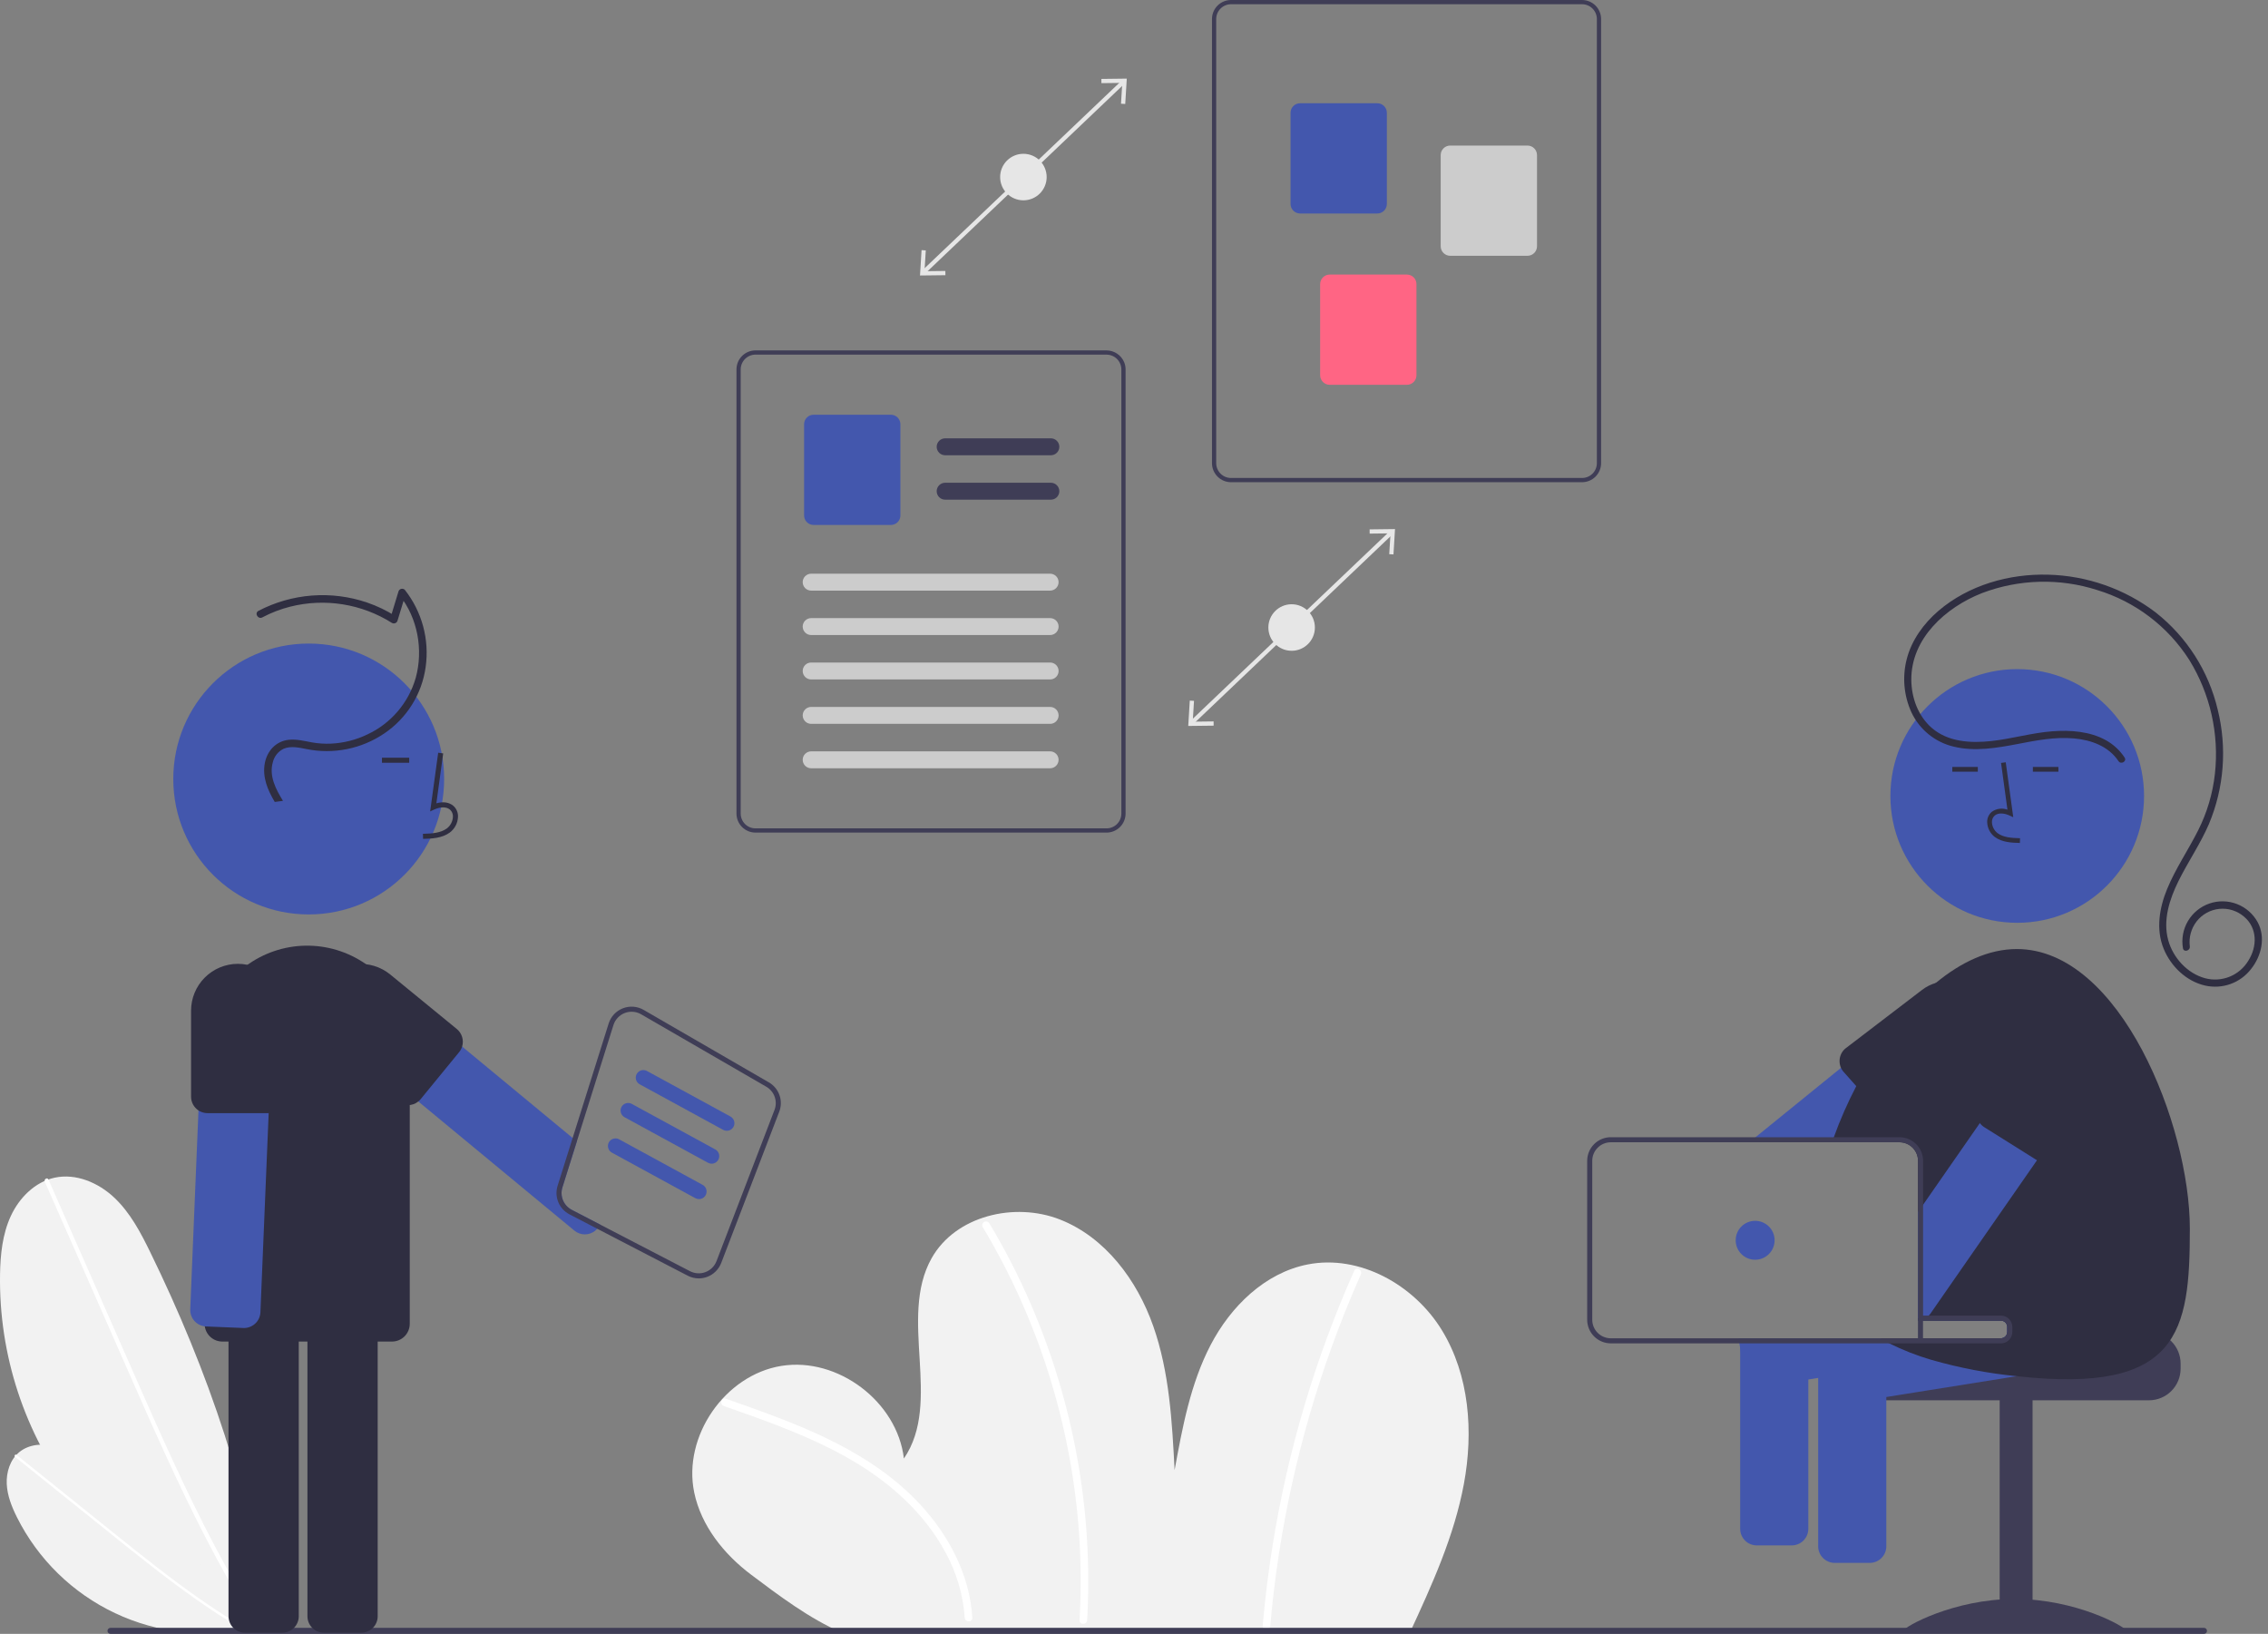 <svg width="236" height="170" viewBox="0 0 236 170" fill="none" xmlns="http://www.w3.org/2000/svg">
<rect x="0" y="0" width="236" height="170" fill="#808080" stroke="none"/>
<g clip-path="url(#clip0_17_649)">
<path d="M146.689 169.91C149.006 164.905 151.322 159.826 152.327 154.404C153.333 148.981 152.911 143.096 150.031 138.393C147.151 133.69 141.48 130.501 136.069 131.564C131.624 132.437 128.055 135.938 125.966 139.956C123.876 143.975 123.038 148.508 122.225 152.964C121.962 147.902 121.684 142.758 120.002 137.976C118.321 133.193 115.009 128.737 110.29 126.886C105.57 125.036 99.431 126.491 96.944 130.908C93.439 137.131 98.086 145.86 94.057 151.756C93.365 145.842 87.18 141.169 81.302 142.12C75.424 143.071 71.028 149.456 72.237 155.287C72.957 158.756 75.324 161.707 78.154 163.839C80.984 165.971 84.275 168.442 87.531 169.839L146.689 169.91Z" fill="#F2F2F2"/>
<path d="M75.323 146.298C79.993 147.931 84.705 149.581 88.968 152.133C92.789 154.42 96.191 157.499 98.34 161.442C99.517 163.558 100.216 165.905 100.387 168.32C100.418 168.825 101.208 168.829 101.177 168.32C100.901 163.823 98.709 159.708 95.675 156.453C92.347 152.885 88.036 150.448 83.584 148.557C80.945 147.435 78.239 146.483 75.533 145.537C75.052 145.369 74.846 146.132 75.323 146.298Z" fill="white"/>
<path d="M102.257 127.67C105.126 132.45 107.423 137.55 109.102 142.865C110.784 148.179 111.843 153.67 112.259 159.228C112.489 162.339 112.514 165.462 112.334 168.577C112.305 169.085 113.095 169.083 113.124 168.577C113.443 162.961 113.103 157.328 112.111 151.791C111.121 146.255 109.494 140.853 107.263 135.691C106.01 132.791 104.566 129.979 102.939 127.272C102.885 127.185 102.798 127.123 102.699 127.099C102.599 127.074 102.494 127.09 102.406 127.141C102.317 127.193 102.252 127.277 102.224 127.376C102.197 127.475 102.208 127.58 102.257 127.67Z" fill="white"/>
<path d="M140.92 132.208C136.862 141.325 134.006 150.931 132.425 160.785C131.981 163.552 131.637 166.334 131.393 169.129C131.349 169.635 132.139 169.632 132.183 169.129C133.043 159.297 135.168 149.618 138.505 140.33C139.443 137.719 140.475 135.144 141.602 132.607C141.806 132.146 141.126 131.744 140.92 132.208Z" fill="white"/>
<path d="M27.929 169.319C19.836 167.212 12.685 162.45 7.621 155.794C2.558 149.139 -0.125 140.976 0.004 132.614C0.036 130.531 0.255 128.404 1.131 126.513C2.007 124.623 3.634 122.987 5.669 122.539C7.889 122.051 10.233 123.05 11.888 124.609C13.543 126.169 14.628 128.226 15.626 130.269C21.64 142.575 26.209 155.779 27.919 169.368L27.929 169.319Z" fill="#F2F2F2"/>
<path d="M4.661 122.95L8.876 132.526L13.09 142.102C14.425 145.135 15.757 148.169 17.137 151.181C18.504 154.168 19.919 157.133 21.428 160.051C22.934 162.964 24.536 165.83 26.274 168.613C26.491 168.959 26.709 169.304 26.93 169.648C27.082 169.886 27.464 169.665 27.311 169.425C25.539 166.664 23.907 163.815 22.376 160.914C20.843 158.01 19.41 155.053 18.031 152.073C16.644 149.078 15.31 146.058 13.98 143.036C12.58 139.856 11.18 136.676 9.781 133.495L5.566 123.919L5.042 122.727C4.928 122.468 4.548 122.692 4.661 122.95Z" fill="white"/>
<path d="M26.171 169.385C21.401 170.477 16.402 169.935 11.977 167.846C7.551 165.758 3.955 162.244 1.764 157.868C1.219 156.777 0.758 155.614 0.702 154.396C0.647 153.178 1.05 151.89 1.985 151.108C3.006 150.255 4.493 150.141 5.773 150.504C7.053 150.866 8.172 151.642 9.242 152.433C15.686 157.198 21.623 162.82 26.18 169.414L26.171 169.385Z" fill="#F2F2F2"/>
<path d="M1.573 151.593L6.346 155.427L11.12 159.261C12.631 160.475 14.142 161.691 15.672 162.882C17.188 164.063 18.723 165.221 20.294 166.329C21.863 167.435 23.468 168.49 25.121 169.466C25.327 169.587 25.534 169.707 25.741 169.826C25.885 169.908 26.023 169.691 25.879 169.608C24.213 168.652 22.597 167.614 21.019 166.521C19.439 165.427 17.897 164.279 16.377 163.104C14.848 161.923 13.34 160.715 11.834 159.506C10.248 158.232 8.663 156.959 7.078 155.686L2.305 151.852L1.711 151.375C1.581 151.271 1.445 151.49 1.573 151.593Z" fill="white"/>
<path d="M229.338 170H11.499C11.458 170 11.417 169.992 11.379 169.976C11.341 169.961 11.306 169.938 11.277 169.909C11.248 169.879 11.225 169.845 11.209 169.807C11.193 169.769 11.185 169.728 11.185 169.687C11.185 169.645 11.193 169.604 11.209 169.566C11.225 169.528 11.248 169.494 11.277 169.465C11.306 169.435 11.341 169.412 11.379 169.397C11.417 169.381 11.458 169.373 11.499 169.373H229.338C229.421 169.373 229.501 169.406 229.56 169.465C229.618 169.524 229.651 169.603 229.651 169.687C229.651 169.77 229.618 169.849 229.56 169.908C229.501 169.967 229.421 170 229.338 170Z" fill="#3F3D56"/>
<path d="M223.615 138.589H208.867C208.867 138.763 208.798 138.931 208.674 139.054C208.551 139.177 208.383 139.247 208.209 139.247H193.732C193.527 139.401 193.341 139.578 193.176 139.774C192.681 140.364 192.411 141.11 192.413 141.88V142.407C192.413 143.28 192.76 144.117 193.377 144.734C193.994 145.351 194.831 145.698 195.704 145.698H223.615C224.488 145.697 225.325 145.35 225.942 144.733C226.559 144.116 226.906 143.279 226.907 142.407V141.88C226.906 141.007 226.558 140.171 225.941 139.554C225.324 138.937 224.488 138.59 223.615 138.589Z" fill="#3F3D56"/>
<path d="M211.502 145.567H208.079V169.792H211.502V145.567Z" fill="#3F3D56"/>
<path d="M221.244 169.672C221.244 170.042 216.057 169.815 209.658 169.815C203.26 169.815 198.073 170.042 198.073 169.672C198.073 169.302 203.26 166.369 209.658 166.369C216.057 166.369 221.244 169.302 221.244 169.672Z" fill="#3F3D56"/>
<path d="M222.97 139.347L222.396 135.755C222.324 135.303 222.074 134.897 221.703 134.628C221.332 134.359 220.869 134.248 220.416 134.32L214.494 135.265L204.351 136.885L201.052 137.411H208.209C208.384 137.412 208.551 137.481 208.674 137.604C208.798 137.728 208.867 137.895 208.867 138.07V138.588C208.867 138.763 208.798 138.93 208.674 139.054C208.551 139.177 208.384 139.247 208.209 139.247H189.996C189.741 139.366 189.521 139.547 189.356 139.773C189.216 139.958 189.114 140.168 189.058 140.393C189.002 140.617 188.992 140.851 189.029 141.079L189.192 142.101L189.39 143.341L189.603 144.674C189.676 145.125 189.924 145.53 190.294 145.798C190.665 146.067 191.126 146.177 191.578 146.106L196.283 145.356L209.855 143.189L221.535 141.324C221.987 141.251 222.391 141.002 222.66 140.631C222.929 140.261 223.04 139.799 222.97 139.347Z" fill="#4357AD"/>
<path d="M195.923 139.773C195.75 139.544 195.52 139.362 195.257 139.247H190.222C189.957 139.361 189.727 139.543 189.553 139.773C189.319 140.073 189.192 140.443 189.192 140.824V160.891C189.193 161.348 189.375 161.787 189.698 162.11C190.022 162.433 190.46 162.615 190.917 162.616H194.559C195.016 162.615 195.454 162.433 195.778 162.11C196.101 161.787 196.283 161.348 196.283 160.891V140.824C196.284 140.443 196.157 140.074 195.923 139.773Z" fill="#4357AD"/>
<path d="M206.882 105.595L206.848 105.551L204.588 102.767C204.468 102.618 204.323 102.491 204.159 102.391C204.072 102.332 203.979 102.284 203.88 102.249C203.736 102.191 203.584 102.154 203.43 102.138C203.327 102.127 203.223 102.125 203.119 102.133C203.117 102.133 203.115 102.134 203.114 102.135C202.765 102.161 202.432 102.293 202.161 102.515L197.524 106.275L191.565 111.109L182.673 118.324L182.025 118.851H193.276L193.927 118.324L196.078 116.578L196.231 116.457L206.621 108.028L206.629 108.023C206.843 107.851 207.012 107.63 207.121 107.378C207.194 107.213 207.24 107.038 207.258 106.859C207.282 106.634 207.261 106.406 207.197 106.19C207.132 105.973 207.025 105.771 206.882 105.595Z" fill="#4357AD"/>
<path d="M206.848 105.551C206.702 104.841 206.38 104.18 205.91 103.628C205.442 103.073 204.839 102.647 204.159 102.391C204.054 102.351 203.951 102.314 203.846 102.285C203.608 102.215 203.365 102.164 203.119 102.133C203.117 102.133 203.115 102.134 203.114 102.135C202.006 102.007 200.892 102.315 200.007 102.994L191.986 109.124C191.816 109.276 191.678 109.461 191.581 109.668C191.483 109.875 191.429 110.099 191.42 110.327C191.408 110.595 191.457 110.863 191.565 111.109C191.591 111.164 191.62 111.22 191.652 111.272C191.713 111.379 191.788 111.478 191.873 111.567L193.158 113.01L196.147 116.362L196.231 116.457L196.423 116.676C196.576 116.843 196.761 116.979 196.966 117.075C197.172 117.172 197.394 117.226 197.621 117.236C197.848 117.246 198.074 117.212 198.288 117.134C198.501 117.056 198.697 116.937 198.864 116.784L205.781 109.353C206.141 108.967 206.425 108.518 206.621 108.028C206.937 107.242 207.016 106.381 206.848 105.551Z" fill="#2F2E41"/>
<path d="M209.906 96.016C217.195 96.016 223.103 90.107 223.103 82.818C223.103 75.529 217.195 69.62 209.906 69.62C202.617 69.62 196.708 75.529 196.708 82.818C196.708 90.107 202.617 96.016 209.906 96.016Z" fill="#4357AD"/>
<path d="M214.855 137.53L214.494 135.266L214.281 133.936C214.208 133.484 213.959 133.079 213.588 132.811C213.218 132.542 212.756 132.432 212.303 132.503L202.711 134.033L200.109 134.449L199.583 134.534V137.412H208.209C208.383 137.412 208.551 137.481 208.674 137.604C208.798 137.728 208.867 137.895 208.867 138.07V138.589C208.867 138.763 208.798 138.931 208.674 139.054C208.551 139.177 208.383 139.247 208.209 139.247H180.911C180.911 139.252 180.914 139.257 180.914 139.263L181.077 140.284L181.488 142.854C181.56 143.306 181.809 143.71 182.179 143.979C182.549 144.247 183.011 144.358 183.463 144.287L188.168 143.536L189.192 143.373L189.39 143.341L196.283 142.241L200.973 141.49L208.414 140.303L208.525 140.284L213.42 139.505C213.872 139.433 214.276 139.184 214.545 138.814C214.814 138.444 214.926 137.982 214.855 137.53Z" fill="#4357AD"/>
<path d="M227.868 127.845C227.868 138.604 226.775 145.04 209.923 143.196C209.899 143.194 209.878 143.191 209.855 143.189C206.849 142.892 203.876 142.323 200.973 141.49C199.464 141.05 197.998 140.475 196.591 139.773C196.26 139.605 195.941 139.428 195.628 139.247H208.209C208.383 139.247 208.551 139.177 208.674 139.054C208.798 138.93 208.867 138.763 208.867 138.588V138.07C208.867 137.895 208.798 137.728 208.674 137.604C208.551 137.481 208.383 137.411 208.209 137.411H199.583V120.78C199.582 120.269 199.378 119.778 199.017 119.417C198.655 119.055 198.164 118.851 197.653 118.85H190.635C190.696 118.677 190.756 118.5 190.822 118.324C191.481 116.502 192.261 114.727 193.158 113.01C194.387 110.626 195.849 108.37 197.524 106.274C198.69 104.814 199.999 103.475 201.431 102.275C204.072 100.094 206.948 98.746 209.865 98.746C220.624 98.746 227.868 117.086 227.868 127.845Z" fill="#2F2E41"/>
<path d="M210.183 87.709L210.197 87.216C209.279 87.191 208.47 87.133 207.862 86.689C207.69 86.556 207.548 86.387 207.447 86.195C207.346 86.002 207.287 85.79 207.275 85.572C207.264 85.44 207.284 85.306 207.334 85.182C207.383 85.058 207.46 84.948 207.559 84.859C207.963 84.518 208.612 84.628 209.085 84.845L209.493 85.032L208.711 79.314L208.222 79.38L208.888 84.245C208.615 84.144 208.322 84.113 208.034 84.154C207.747 84.195 207.474 84.308 207.241 84.482C207.084 84.619 206.961 84.79 206.882 84.982C206.802 85.174 206.768 85.382 206.782 85.59C206.797 85.882 206.875 86.167 207.011 86.426C207.147 86.685 207.339 86.91 207.571 87.087C208.352 87.658 209.367 87.687 210.183 87.709Z" fill="#2F2E41"/>
<path d="M205.806 79.8H203.149V80.293H205.806V79.8Z" fill="#2F2E41"/>
<path d="M214.19 79.8H211.534V80.293H214.19V79.8Z" fill="#2F2E41"/>
<path d="M220.439 79.192C219.412 77.646 217.606 76.991 215.825 76.832C213.82 76.653 211.883 77.039 209.926 77.415C207.772 77.828 205.492 78.215 203.322 77.692C202.362 77.47 201.465 77.033 200.698 76.414C199.931 75.794 199.315 75.009 198.896 74.117C198.102 72.377 197.931 70.416 198.412 68.564C198.92 66.595 200.183 64.862 201.713 63.553C204.837 60.882 209.064 59.681 213.129 59.794C217.18 59.899 221.094 61.275 224.319 63.728C227.549 66.27 229.821 69.832 230.766 73.832C231.754 77.799 231.432 81.98 229.849 85.749C228.959 87.813 227.672 89.674 226.679 91.685C225.755 93.559 225.043 95.737 225.618 97.826C226.123 99.659 227.605 101.288 229.465 101.786C230.311 102.008 231.207 101.949 232.017 101.619C232.827 101.288 233.508 100.703 233.957 99.952C234.887 98.486 234.91 96.565 233.513 95.381C233.161 95.078 232.751 94.849 232.308 94.709C231.865 94.569 231.398 94.52 230.935 94.567C230.473 94.613 230.024 94.752 229.618 94.977C229.211 95.202 228.854 95.507 228.569 95.874C228.002 96.61 227.749 97.54 227.863 98.461C227.932 98.927 227.219 99.128 227.15 98.658C226.983 97.683 227.168 96.681 227.671 95.83C228.175 94.979 228.964 94.334 229.898 94.011C230.832 93.687 231.851 93.706 232.772 94.064C233.694 94.421 234.459 95.094 234.931 95.963C235.773 97.546 235.319 99.456 234.25 100.809C233.698 101.53 232.951 102.076 232.097 102.384C231.243 102.691 230.318 102.745 229.434 102.541C227.488 102.091 225.897 100.545 225.148 98.728C224.315 96.705 224.697 94.447 225.509 92.484C226.387 90.362 227.691 88.459 228.722 86.414C229.656 84.566 230.25 82.565 230.477 80.507C230.929 76.374 229.992 72.208 227.811 68.668C225.588 65.183 222.196 62.605 218.243 61.397C214.319 60.136 210.083 60.248 206.231 61.714C202.472 63.196 198.842 66.423 198.885 70.758C198.904 72.61 199.591 74.499 201.01 75.734C202.705 77.21 205.065 77.336 207.196 77.106C209.341 76.874 211.423 76.248 213.577 76.088C215.45 75.949 217.471 76.094 219.144 77.024C219.923 77.459 220.586 78.074 221.077 78.818C221.342 79.216 220.701 79.587 220.439 79.192Z" fill="#2F2E41"/>
<path d="M217.751 109.369L216.706 108.642L214.76 107.291C214.384 107.031 213.92 106.931 213.47 107.012C213.019 107.093 212.62 107.35 212.359 107.726L206.015 116.855L200.109 125.354L199.583 126.113V137.412H199.63C200.041 137.371 200.423 137.184 200.707 136.885C200.768 136.822 200.824 136.754 200.873 136.682L202.711 134.033L207.253 127.495L211.961 120.723L212.409 120.078L218.181 111.77C218.212 111.726 218.241 111.68 218.268 111.633C218.294 111.588 218.318 111.541 218.339 111.494C218.504 111.127 218.536 110.713 218.429 110.325C218.322 109.937 218.082 109.599 217.751 109.369Z" fill="#4357AD"/>
<path d="M217.77 105.756C217.584 105.634 217.388 105.526 217.185 105.435C216.286 105.022 215.272 104.932 214.313 105.18C213.355 105.427 212.512 105.997 211.924 106.793L205.931 114.919C205.811 115.113 205.73 115.328 205.694 115.553C205.658 115.778 205.666 116.008 205.72 116.23C205.773 116.451 205.87 116.66 206.005 116.843C206.14 117.027 206.31 117.182 206.505 117.3L211.961 120.723L212.029 120.765L212.303 120.936C212.695 121.173 213.165 121.245 213.609 121.136C214.054 121.028 214.437 120.747 214.676 120.357L218.907 111.957L218.978 111.817L218.981 111.815L219.242 111.291C219.717 110.348 219.83 109.264 219.558 108.243C219.287 107.223 218.651 106.338 217.77 105.756Z" fill="#2F2E41"/>
<path d="M181.077 139.247V159.072C181.078 159.529 181.259 159.967 181.583 160.291C181.906 160.614 182.344 160.796 182.802 160.796H186.443C186.9 160.796 187.339 160.614 187.662 160.291C187.985 159.967 188.167 159.529 188.168 159.072V139.247H181.077Z" fill="#4357AD"/>
<path d="M208.209 136.885H200.109V120.781C200.109 120.129 199.85 119.505 199.389 119.044C198.928 118.584 198.304 118.325 197.653 118.324H167.616C166.965 118.324 166.339 118.583 165.878 119.044C165.417 119.504 165.158 120.129 165.157 120.781V137.317C165.158 137.969 165.417 138.593 165.878 139.054C166.339 139.515 166.965 139.773 167.616 139.774H208.209C208.251 139.774 208.291 139.771 208.33 139.768C208.367 139.766 208.404 139.758 208.441 139.753C208.709 139.698 208.951 139.553 209.125 139.34C209.298 139.128 209.393 138.863 209.394 138.589V138.07C209.394 137.756 209.269 137.454 209.047 137.232C208.825 137.01 208.523 136.885 208.209 136.885ZM208.209 139.247H167.616C167.104 139.247 166.613 139.043 166.251 138.682C165.888 138.32 165.684 137.829 165.684 137.317V120.781C165.684 120.269 165.888 119.778 166.251 119.416C166.613 119.054 167.104 118.851 167.616 118.851H197.653C198.164 118.851 198.655 119.055 199.017 119.417C199.378 119.779 199.582 120.269 199.583 120.781V137.412H208.209C208.383 137.412 208.551 137.481 208.674 137.605C208.798 137.728 208.867 137.895 208.867 138.07V138.589C208.867 138.763 208.798 138.931 208.674 139.054C208.551 139.177 208.383 139.247 208.209 139.247Z" fill="#3F3D56"/>
<path d="M182.634 131.074C183.752 131.074 184.659 130.167 184.659 129.049C184.659 127.931 183.752 127.024 182.634 127.024C181.515 127.024 180.609 127.931 180.609 129.049C180.609 130.167 181.515 131.074 182.634 131.074Z" fill="#4357AD"/>
<path d="M32.123 95.146C39.906 95.146 46.216 88.837 46.216 81.054C46.216 73.271 39.906 66.961 32.123 66.961C24.34 66.961 18.031 73.271 18.031 81.054C18.031 88.837 24.34 95.146 32.123 95.146Z" fill="#4357AD"/>
<path d="M29.376 134.067H25.49C25.036 134.068 24.601 134.248 24.28 134.569C23.959 134.89 23.779 135.325 23.778 135.779V168.169C23.779 168.623 23.959 169.058 24.28 169.379C24.601 169.7 25.036 169.88 25.49 169.881H29.376C29.83 169.88 30.265 169.7 30.586 169.379C30.907 169.058 31.087 168.623 31.088 168.169V135.779C31.087 135.325 30.907 134.89 30.586 134.569C30.265 134.248 29.83 134.068 29.376 134.067Z" fill="#2F2E41"/>
<path d="M37.589 134.067H33.703C33.249 134.068 32.814 134.248 32.493 134.569C32.172 134.89 31.991 135.325 31.991 135.779V168.169C31.991 168.623 32.172 169.058 32.493 169.379C32.814 169.7 33.249 169.88 33.703 169.881H37.589C37.814 169.881 38.036 169.837 38.244 169.751C38.452 169.665 38.64 169.538 38.799 169.38C38.958 169.221 39.084 169.032 39.17 168.824C39.256 168.617 39.3 168.394 39.3 168.169V135.779C39.3 135.554 39.256 135.332 39.17 135.124C39.084 134.916 38.958 134.728 38.799 134.569C38.64 134.41 38.452 134.284 38.244 134.198C38.036 134.112 37.814 134.067 37.589 134.067Z" fill="#2F2E41"/>
<path d="M40.404 102.535C39.042 100.775 37.164 99.485 35.032 98.845C32.901 98.205 30.622 98.247 28.516 98.966C26.41 99.685 24.581 101.044 23.285 102.853C21.989 104.663 21.292 106.832 21.29 109.058V137.743C21.289 137.831 21.296 137.918 21.311 138.004C21.373 138.443 21.592 138.844 21.927 139.135C22.262 139.426 22.69 139.586 23.133 139.586H40.794C41.282 139.585 41.751 139.391 42.096 139.045C42.441 138.7 42.636 138.232 42.637 137.743V109.058C42.64 106.696 41.854 104.4 40.404 102.535Z" fill="#2F2E41"/>
<path d="M44.024 87.283L44.009 86.757C44.989 86.73 45.853 86.668 46.502 86.194C46.686 86.052 46.837 85.872 46.945 85.666C47.053 85.46 47.116 85.234 47.129 85.001C47.14 84.86 47.119 84.717 47.066 84.585C47.014 84.453 46.931 84.335 46.825 84.239C46.394 83.876 45.701 83.993 45.196 84.225L44.76 84.425L45.596 78.318L46.117 78.39L45.407 83.584C46.093 83.382 46.73 83.469 47.165 83.837C47.333 83.983 47.464 84.166 47.549 84.371C47.634 84.576 47.67 84.798 47.655 85.02C47.64 85.332 47.556 85.637 47.411 85.913C47.265 86.189 47.061 86.43 46.812 86.619C45.978 87.229 44.895 87.259 44.024 87.283Z" fill="#2F2E41"/>
<path d="M42.581 78.838H39.745V79.364H42.581V78.838Z" fill="#2F2E41"/>
<path d="M27.991 102.941C27.839 102.775 27.656 102.641 27.451 102.546C27.247 102.452 27.026 102.399 26.801 102.391L23.739 102.264L22.92 102.23C22.466 102.212 22.024 102.374 21.69 102.681C21.356 102.988 21.157 103.415 21.137 103.868L20.653 115.538L19.797 136.232C19.779 136.664 19.926 137.086 20.206 137.415C20.487 137.743 20.882 137.954 21.311 138.004C21.353 138.009 21.392 138.012 21.435 138.015L23.778 138.112L25.319 138.175C25.442 138.181 25.566 138.173 25.687 138.152C26.009 138.094 26.308 137.946 26.548 137.725C26.714 137.573 26.848 137.389 26.943 137.185C27.037 136.981 27.09 136.76 27.099 136.535L27.201 134.068L27.957 115.817L28.441 104.171C28.46 103.717 28.298 103.275 27.991 102.941Z" fill="#4357AD"/>
<path d="M25.748 100.387C25.421 100.318 25.087 100.283 24.752 100.284C23.461 100.286 22.223 100.799 21.31 101.713C20.396 102.626 19.883 103.864 19.881 105.156V114.108C19.882 114.392 19.953 114.671 20.087 114.92C20.222 115.169 20.416 115.382 20.653 115.538C20.846 115.665 21.062 115.751 21.29 115.791C21.39 115.81 21.491 115.819 21.593 115.82H27.912C27.927 115.82 27.942 115.819 27.957 115.817C28.403 115.806 28.826 115.621 29.138 115.301C29.449 114.982 29.623 114.554 29.624 114.108V105.156C29.622 104.037 29.236 102.952 28.531 102.084C27.825 101.216 26.843 100.617 25.748 100.387Z" fill="#2F2E41"/>
<path d="M59.499 125.884C59.086 125.67 58.762 125.318 58.584 124.888C58.406 124.459 58.385 123.981 58.525 123.537L60.023 118.769L59.586 118.405L48.087 108.892L40.404 102.535L39.469 101.761C39.12 101.472 38.669 101.333 38.218 101.376C37.766 101.418 37.349 101.638 37.06 101.988L34.582 104.984C34.438 105.157 34.33 105.357 34.264 105.572C34.197 105.786 34.174 106.012 34.195 106.236C34.216 106.46 34.281 106.677 34.386 106.876C34.492 107.075 34.635 107.251 34.808 107.394L42.637 113.871L43.527 114.606L59.765 128.04C60.066 128.29 60.442 128.429 60.833 128.435C61.223 128.44 61.604 128.312 61.911 128.072C61.996 128.005 62.074 127.93 62.143 127.848C62.154 127.837 62.165 127.826 62.175 127.814L62.488 127.434L59.499 125.884Z" fill="#4357AD"/>
<path d="M47.534 107.065L40.607 101.395C40.112 100.99 39.542 100.686 38.929 100.501C38.317 100.316 37.674 100.254 37.037 100.317C36.401 100.381 35.783 100.569 35.219 100.871C34.655 101.173 34.156 101.584 33.751 102.079C33.346 102.574 33.042 103.144 32.857 103.756C32.672 104.368 32.609 105.011 32.673 105.648C32.801 106.934 33.435 108.116 34.434 108.934L41.362 114.603C41.667 114.853 42.05 114.99 42.444 114.99C42.838 114.991 43.221 114.855 43.527 114.606C43.618 114.535 43.7 114.454 43.772 114.364L47.774 109.474C47.916 109.302 48.022 109.105 48.087 108.892C48.186 108.567 48.186 108.22 48.087 107.895C47.989 107.569 47.797 107.281 47.534 107.065Z" fill="#2F2E41"/>
<path d="M28.59 83.44C27.857 82.214 27.282 80.863 27.555 79.41C27.798 78.113 28.732 77.103 30.074 76.971C30.882 76.891 31.687 77.106 32.476 77.247C33.123 77.361 33.781 77.403 34.437 77.374C35.758 77.314 37.053 76.986 38.242 76.409C39.45 75.844 40.523 75.027 41.388 74.013C42.254 72.998 42.892 71.811 43.26 70.529C44.061 67.613 43.467 64.302 41.564 61.929L42.225 61.754L41.365 64.578C41.348 64.636 41.319 64.689 41.278 64.734C41.238 64.779 41.188 64.814 41.132 64.837C41.076 64.859 41.016 64.869 40.956 64.865C40.896 64.862 40.837 64.844 40.785 64.814C39.227 63.83 37.485 63.172 35.666 62.881C33.846 62.59 31.986 62.672 30.199 63.122C29.19 63.376 28.214 63.751 27.295 64.239C26.846 64.478 26.447 63.796 26.896 63.557C28.623 62.656 30.515 62.115 32.457 61.966C34.4 61.817 36.352 62.064 38.196 62.691C39.246 63.049 40.249 63.533 41.184 64.132L40.603 64.368L41.463 61.544C41.482 61.478 41.518 61.418 41.567 61.37C41.616 61.322 41.677 61.288 41.744 61.27C41.81 61.253 41.88 61.253 41.946 61.27C42.013 61.288 42.074 61.322 42.123 61.37C43.008 62.492 43.656 63.782 44.029 65.161C44.402 66.541 44.492 67.981 44.293 69.397C44.101 70.791 43.616 72.13 42.871 73.324C42.125 74.518 41.136 75.542 39.967 76.327C38.8 77.115 37.487 77.663 36.106 77.941C34.725 78.219 33.303 78.22 31.922 77.944C31.149 77.795 30.272 77.583 29.514 77.906C29.238 78.039 28.996 78.231 28.803 78.468C28.611 78.705 28.473 78.981 28.399 79.278C27.969 80.734 28.7 82.117 29.447 83.328L28.59 83.44Z" fill="#2F2E41"/>
<path d="M80.001 112.615L66.975 105.076C66.65 104.889 66.288 104.777 65.914 104.748C65.541 104.719 65.165 104.775 64.816 104.91C64.467 105.046 64.152 105.259 63.896 105.532C63.64 105.805 63.449 106.133 63.336 106.49L59.586 118.405L58.022 123.379C57.845 123.941 57.872 124.546 58.098 125.09C58.324 125.633 58.734 126.079 59.257 126.35L62.143 127.848L71.559 132.732C71.915 132.918 72.311 133.014 72.713 133.014C73.009 133.013 73.303 132.961 73.581 132.859L73.6 132.851C73.929 132.725 74.228 132.532 74.477 132.283C74.727 132.035 74.921 131.736 75.048 131.408L81.083 115.675C81.298 115.12 81.308 114.506 81.109 113.945C80.91 113.383 80.517 112.912 80.001 112.615ZM80.591 115.488L74.556 131.221C74.455 131.48 74.301 131.716 74.104 131.912C73.907 132.108 73.67 132.26 73.41 132.358L73.397 132.364C73.139 132.459 72.864 132.5 72.589 132.483C72.314 132.466 72.046 132.392 71.801 132.266L62.488 127.434L59.499 125.884C59.086 125.67 58.762 125.318 58.584 124.888C58.406 124.459 58.385 123.981 58.525 123.537L60.023 118.769L63.836 106.648C63.926 106.367 64.077 106.109 64.28 105.893C64.482 105.678 64.73 105.51 65.005 105.403C65.281 105.296 65.577 105.252 65.872 105.274C66.167 105.297 66.453 105.385 66.709 105.532L79.735 113.071C80.143 113.305 80.454 113.677 80.611 114.121C80.768 114.564 80.761 115.049 80.591 115.488Z" fill="#3F3D56"/>
<path d="M75.631 117.656C75.499 117.656 75.369 117.623 75.253 117.56L66.564 112.82C66.38 112.719 66.245 112.55 66.186 112.349C66.127 112.149 66.151 111.933 66.251 111.749C66.351 111.566 66.52 111.429 66.72 111.37C66.921 111.311 67.136 111.333 67.32 111.433L76.01 116.172C76.164 116.257 76.285 116.39 76.356 116.551C76.426 116.712 76.44 116.891 76.397 117.062C76.353 117.232 76.254 117.383 76.116 117.49C75.977 117.598 75.806 117.656 75.631 117.656Z" fill="#4357AD"/>
<path d="M74.051 121.079C73.919 121.079 73.789 121.046 73.673 120.983L64.984 116.243C64.801 116.142 64.665 115.973 64.606 115.772C64.547 115.572 64.571 115.356 64.671 115.172C64.771 114.989 64.94 114.853 65.14 114.793C65.341 114.734 65.556 114.756 65.74 114.856L74.43 119.596C74.584 119.68 74.706 119.813 74.776 119.974C74.846 120.135 74.86 120.315 74.817 120.485C74.773 120.655 74.674 120.806 74.536 120.913C74.397 121.021 74.226 121.079 74.051 121.079Z" fill="#4357AD"/>
<path d="M72.734 124.765C72.602 124.765 72.472 124.732 72.357 124.669L63.667 119.929C63.484 119.829 63.348 119.659 63.29 119.459C63.231 119.258 63.254 119.042 63.354 118.859C63.454 118.675 63.623 118.539 63.824 118.48C64.024 118.42 64.24 118.443 64.424 118.542L73.113 123.282C73.267 123.366 73.389 123.499 73.459 123.66C73.529 123.821 73.544 124.001 73.5 124.171C73.457 124.341 73.358 124.492 73.219 124.6C73.08 124.707 72.91 124.766 72.734 124.765Z" fill="#4357AD"/>
<path d="M164.624 50.173H128.095C127.57 50.172 127.066 49.963 126.695 49.592C126.324 49.221 126.115 48.717 126.114 48.192V1.98C126.115 1.455 126.324 0.952 126.695 0.581C127.066 0.209 127.57 0.001 128.095 0H164.624C165.149 0.001 165.652 0.209 166.024 0.581C166.395 0.952 166.604 1.455 166.605 1.98V48.192C166.604 48.717 166.395 49.221 166.024 49.592C165.652 49.963 165.149 50.172 164.624 50.173ZM128.095 0.44C127.686 0.441 127.295 0.603 127.006 0.892C126.717 1.181 126.555 1.572 126.554 1.98V48.192C126.555 48.601 126.717 48.992 127.006 49.281C127.295 49.57 127.686 49.732 128.095 49.733H164.624C165.032 49.732 165.424 49.57 165.713 49.281C166.002 48.992 166.164 48.601 166.164 48.192V1.98C166.164 1.572 166.002 1.181 165.713 0.892C165.424 0.603 165.032 0.441 164.624 0.44H128.095Z" fill="#3F3D56"/>
<path d="M143.321 22.213H135.28C135.017 22.213 134.766 22.108 134.58 21.922C134.394 21.737 134.29 21.485 134.29 21.223V11.734C134.29 11.471 134.394 11.22 134.58 11.034C134.766 10.848 135.017 10.744 135.28 10.744H143.321C143.583 10.744 143.835 10.848 144.021 11.034C144.206 11.22 144.311 11.471 144.311 11.734V21.223C144.311 21.485 144.206 21.737 144.021 21.922C143.835 22.108 143.583 22.213 143.321 22.213Z" fill="#4357AD"/>
<path d="M158.945 26.614H150.904C150.641 26.614 150.39 26.509 150.204 26.324C150.018 26.138 149.914 25.886 149.914 25.624V16.135C149.914 15.873 150.018 15.621 150.204 15.435C150.39 15.249 150.641 15.145 150.904 15.145H158.945C159.207 15.145 159.459 15.249 159.645 15.435C159.83 15.621 159.935 15.873 159.935 16.135V25.624C159.935 25.886 159.83 26.138 159.645 26.324C159.459 26.509 159.207 26.614 158.945 26.614Z" fill="#CCCCCC"/>
<path d="M146.401 40.037H138.361C138.098 40.037 137.846 39.933 137.661 39.747C137.475 39.561 137.371 39.31 137.37 39.047V29.558C137.371 29.296 137.475 29.044 137.661 28.858C137.846 28.673 138.098 28.568 138.361 28.568H146.401C146.664 28.568 146.916 28.673 147.101 28.858C147.287 29.044 147.391 29.296 147.392 29.558V39.047C147.391 39.31 147.287 39.561 147.101 39.747C146.916 39.933 146.664 40.037 146.401 40.037Z" fill="#FF6584"/>
<path d="M116.974 37.682C116.822 37.322 116.568 37.013 116.243 36.796C115.917 36.578 115.536 36.461 115.144 36.458H78.615C78.09 36.458 77.586 36.667 77.215 37.038C76.844 37.409 76.635 37.913 76.635 38.438V84.65C76.635 85.175 76.844 85.678 77.215 86.049C77.586 86.421 78.09 86.629 78.615 86.63H115.144C115.669 86.629 116.172 86.42 116.544 86.049C116.915 85.678 117.124 85.174 117.124 84.65V38.438C117.125 38.178 117.074 37.922 116.974 37.682ZM116.685 84.65C116.684 85.058 116.522 85.45 116.233 85.738C115.944 86.027 115.553 86.189 115.144 86.19H78.615C78.206 86.19 77.814 86.028 77.525 85.739C77.237 85.45 77.074 85.058 77.074 84.65V38.438C77.075 38.029 77.237 37.638 77.526 37.349C77.815 37.06 78.206 36.898 78.615 36.898H115.144C115.452 36.899 115.752 36.992 116.007 37.164C116.262 37.337 116.459 37.581 116.574 37.867C116.596 37.923 116.616 37.981 116.632 38.04C116.667 38.17 116.685 38.304 116.685 38.438V84.65Z" fill="#3F3D56"/>
<path d="M109.35 47.368H98.347C98.114 47.368 97.89 47.276 97.725 47.111C97.56 46.946 97.467 46.722 97.467 46.488C97.467 46.255 97.56 46.031 97.725 45.866C97.89 45.701 98.114 45.608 98.347 45.608H109.35C109.584 45.608 109.807 45.701 109.972 45.866C110.138 46.031 110.23 46.255 110.23 46.488C110.23 46.722 110.138 46.946 109.972 47.111C109.807 47.276 109.584 47.368 109.35 47.368Z" fill="#3F3D56"/>
<path d="M109.35 51.989H98.347C98.114 51.989 97.89 51.897 97.725 51.732C97.56 51.567 97.467 51.343 97.467 51.109C97.467 50.876 97.56 50.652 97.725 50.487C97.89 50.322 98.114 50.229 98.347 50.229H109.35C109.584 50.229 109.807 50.322 109.972 50.487C110.138 50.652 110.23 50.876 110.23 51.109C110.23 51.343 110.138 51.567 109.972 51.732C109.807 51.897 109.584 51.989 109.35 51.989Z" fill="#3F3D56"/>
<path d="M92.702 54.621H84.661C84.398 54.62 84.147 54.516 83.961 54.331C83.775 54.145 83.671 53.893 83.671 53.631V44.142C83.671 43.879 83.775 43.628 83.961 43.442C84.147 43.256 84.398 43.152 84.661 43.152H92.702C92.964 43.152 93.216 43.256 93.402 43.442C93.587 43.628 93.692 43.879 93.692 44.142V53.631C93.692 53.893 93.587 54.145 93.402 54.331C93.216 54.516 92.964 54.62 92.702 54.621Z" fill="#4357AD"/>
<path d="M109.274 61.452H84.407C84.292 61.452 84.177 61.429 84.07 61.385C83.963 61.341 83.866 61.276 83.784 61.195C83.702 61.113 83.637 61.016 83.593 60.909C83.549 60.802 83.526 60.687 83.526 60.572C83.526 60.456 83.549 60.341 83.593 60.234C83.637 60.127 83.702 60.03 83.784 59.949C83.866 59.867 83.963 59.802 84.07 59.758C84.177 59.714 84.292 59.691 84.407 59.691H109.274C109.507 59.692 109.73 59.785 109.895 59.95C110.06 60.115 110.152 60.338 110.152 60.572C110.152 60.805 110.06 61.029 109.895 61.194C109.73 61.358 109.507 61.451 109.274 61.452Z" fill="#CCCCCC"/>
<path d="M109.274 66.073H84.407C84.292 66.073 84.177 66.051 84.07 66.007C83.963 65.963 83.866 65.898 83.784 65.816C83.702 65.734 83.637 65.637 83.593 65.53C83.549 65.423 83.526 65.309 83.526 65.193C83.526 65.077 83.549 64.963 83.593 64.856C83.637 64.749 83.702 64.652 83.784 64.57C83.866 64.488 83.963 64.424 84.07 64.379C84.177 64.335 84.292 64.312 84.407 64.313H109.274C109.507 64.313 109.731 64.406 109.896 64.571C110.061 64.736 110.154 64.96 110.154 65.193C110.154 65.426 110.061 65.65 109.896 65.815C109.731 65.981 109.507 66.073 109.274 66.073Z" fill="#CCCCCC"/>
<path d="M109.274 70.694H84.407C84.292 70.695 84.177 70.672 84.07 70.628C83.963 70.584 83.866 70.519 83.784 70.437C83.702 70.355 83.637 70.258 83.593 70.151C83.549 70.044 83.526 69.93 83.526 69.814C83.526 69.698 83.549 69.584 83.593 69.477C83.637 69.37 83.702 69.273 83.784 69.191C83.866 69.109 83.963 69.045 84.07 69C84.177 68.956 84.292 68.934 84.407 68.934H109.274C109.507 68.934 109.731 69.027 109.896 69.192C110.061 69.357 110.154 69.581 110.154 69.814C110.154 70.047 110.061 70.271 109.896 70.436C109.731 70.602 109.507 70.694 109.274 70.694Z" fill="#CCCCCC"/>
<path d="M109.274 75.315H84.407C84.292 75.316 84.177 75.293 84.07 75.249C83.963 75.205 83.866 75.14 83.784 75.058C83.702 74.976 83.637 74.879 83.593 74.772C83.549 74.665 83.526 74.551 83.526 74.435C83.526 74.319 83.549 74.205 83.593 74.098C83.637 73.991 83.702 73.894 83.784 73.812C83.866 73.73 83.963 73.666 84.07 73.621C84.177 73.577 84.292 73.555 84.407 73.555H109.274C109.507 73.555 109.731 73.648 109.896 73.813C110.061 73.978 110.154 74.202 110.154 74.435C110.154 74.669 110.061 74.892 109.896 75.058C109.731 75.223 109.507 75.315 109.274 75.315Z" fill="#CCCCCC"/>
<path d="M109.274 79.937H84.407C84.292 79.937 84.177 79.914 84.07 79.87C83.963 79.826 83.866 79.761 83.784 79.679C83.702 79.598 83.637 79.501 83.593 79.394C83.549 79.287 83.526 79.172 83.526 79.056C83.526 78.941 83.549 78.826 83.593 78.719C83.637 78.612 83.702 78.515 83.784 78.433C83.866 78.352 83.963 78.287 84.07 78.243C84.177 78.199 84.292 78.176 84.407 78.176H109.274C109.507 78.177 109.73 78.27 109.895 78.435C110.06 78.6 110.152 78.823 110.152 79.056C110.152 79.29 110.06 79.513 109.895 79.678C109.73 79.843 109.507 79.936 109.274 79.937Z" fill="#CCCCCC"/>
<path d="M144.663 55.219L123.839 75.046L124.142 75.364L144.967 55.538L144.663 55.219Z" fill="#E6E6E6"/>
<path d="M123.644 75.534L126.287 75.503L126.283 75.062L124.112 75.088L124.245 72.922L123.805 72.896L123.644 75.534Z" fill="#E6E6E6"/>
<path d="M145.16 55.049L145 57.688L144.56 57.661L144.692 55.495L142.522 55.521L142.518 55.081L145.16 55.049Z" fill="#E6E6E6"/>
<path d="M134.403 67.713C135.739 67.713 136.823 66.629 136.823 65.292C136.823 63.955 135.739 62.871 134.403 62.871C133.066 62.871 131.982 63.955 131.982 65.292C131.982 66.629 133.066 67.713 134.403 67.713Z" fill="#E6E6E6"/>
<path d="M116.752 8.35L95.927 28.176L96.231 28.495L117.055 8.668L116.752 8.35Z" fill="#E6E6E6"/>
<path d="M95.733 28.664L98.376 28.633L98.371 28.192L96.201 28.218L96.334 26.052L95.894 26.026L95.733 28.664Z" fill="#E6E6E6"/>
<path d="M117.249 8.179L117.088 10.818L116.648 10.791L116.781 8.625L114.611 8.651L114.606 8.211L117.249 8.179Z" fill="#E6E6E6"/>
<path d="M106.491 20.843C107.828 20.843 108.912 19.759 108.912 18.422C108.912 17.085 107.828 16.002 106.491 16.002C105.155 16.002 104.071 17.085 104.071 18.422C104.071 19.759 105.155 20.843 106.491 20.843Z" fill="#E6E6E6"/>
<path d="M200.101 137.164H199.575V139.534H200.101V137.164Z" fill="#3F3D56"/>
</g>
<defs>
<clipPath id="clip0_17_649">
<rect width="235.368" height="170" fill="white"/>
</clipPath>
</defs>
</svg>
